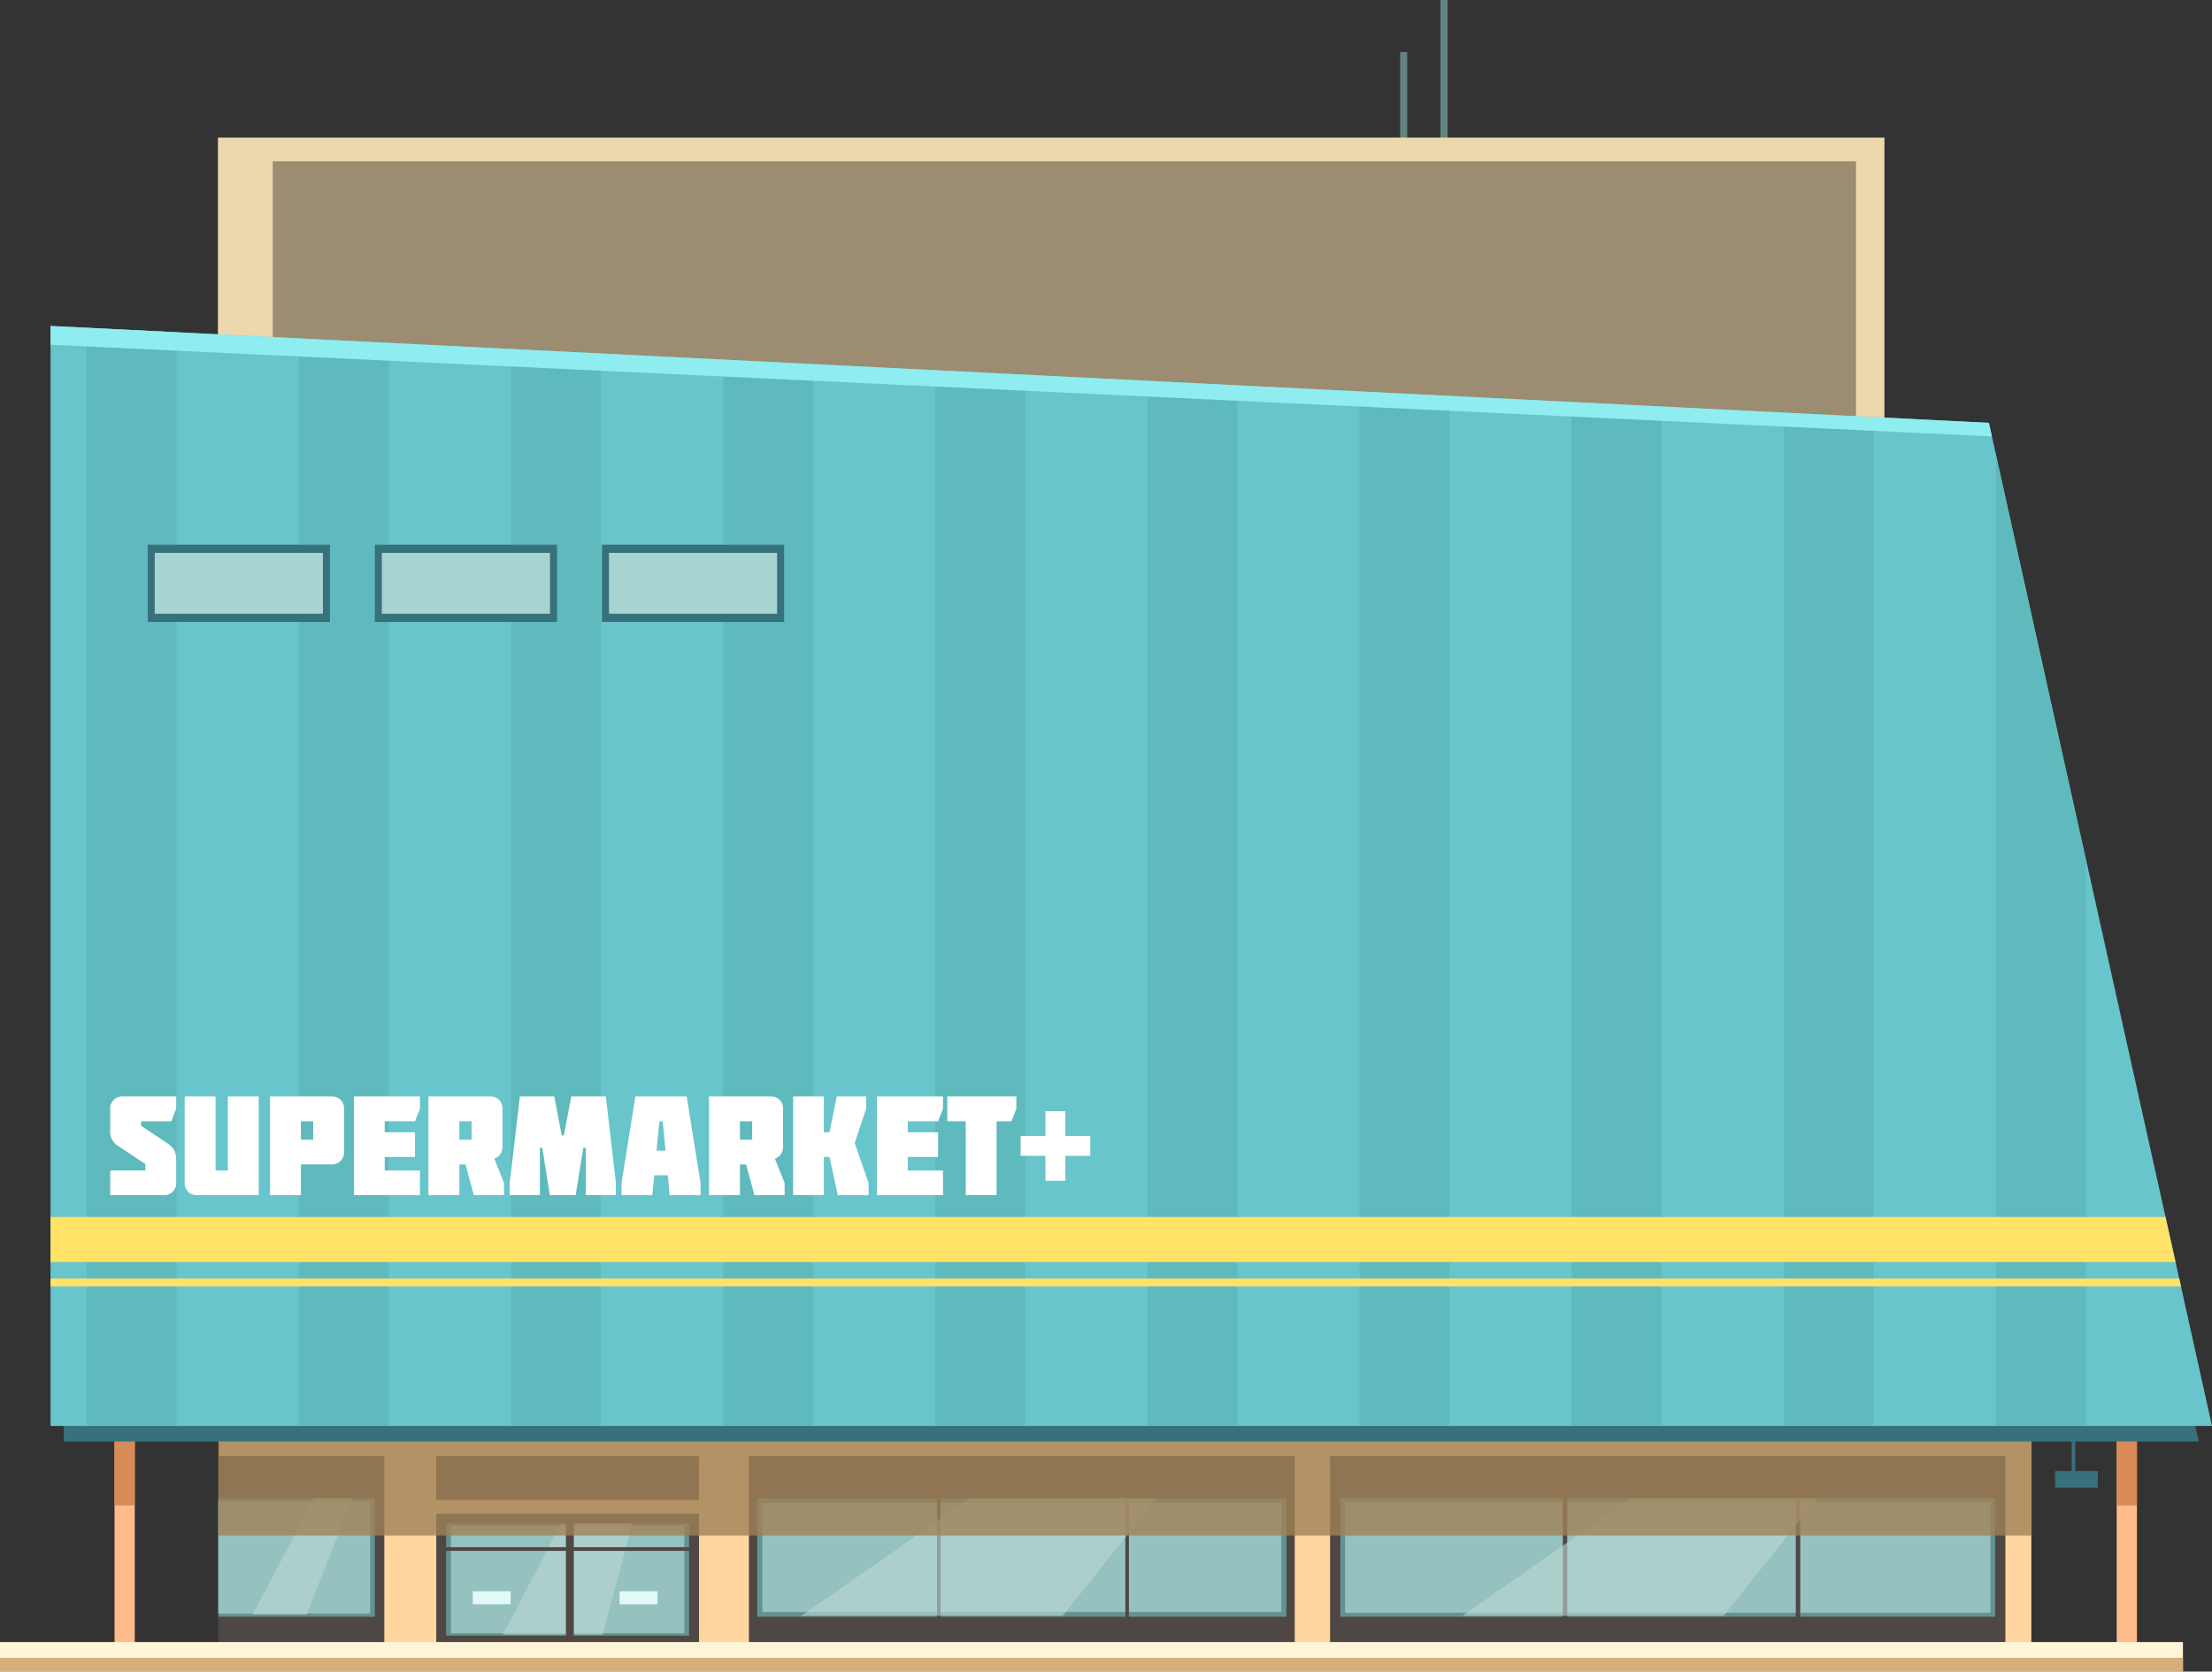 <svg xmlns="http://www.w3.org/2000/svg" viewBox="0 0 531.345 401.599"><rect x="0" y="0" width="531.345" height="401.599" fill="#333333" stroke="none"/><defs><style>.a{isolation:isolate;}.b{fill:#638481;}.c{fill:#edd8ae;}.d{fill:#9b8c72;}.e{fill:#ffd69f;}.f{fill:#4f4743;}.g{fill:#639390;}.h{fill:#95c1bf;}.i{fill:#ffbc8a;}.j{fill:#d88b56;}.k{fill:#bad8d6;mix-blend-mode:overlay;opacity:0.6;}.l{fill:#fff5d9;}.m{fill:#d6af7c;}.n{fill:#37727c;}.o{fill:#a08157;mix-blend-mode:multiply;opacity:0.8;}.p{fill:#69c5cc;}.q{fill:#5ebabc;}.r{fill:#8fedef;}.s{fill:#a7d3d0;}.t{fill:#ffe266;}.u{fill:#fff;}.v{fill:#e1f9f7;}</style></defs><g class="a"><rect class="b" x="336.329" y="12.518" width="1.707" height="81.369"/><rect class="b" x="346.002" width="1.707" height="81.369"/><polygon class="c" points="452.661 33.056 52.347 33.056 52.347 208.989 452.661 230.99 452.661 33.056"/><polygon class="d" points="445.833 38.746 65.519 38.746 65.519 214.679 445.833 236.68 445.833 38.746"/><rect class="e" x="52.601" y="345.233" width="435.349" height="51.135"/><rect class="f" x="52.444" y="349.845" width="39.873" height="46.469"/><rect class="f" x="179.903" y="349.845" width="131.105" height="46.469"/><rect class="g" x="52.444" y="359.966" width="37.597" height="28.451"/><rect class="h" x="52.444" y="360.725" width="36.459" height="26.933"/><rect class="g" x="181.894" y="359.966" width="127.121" height="28.451"/><rect class="h" x="183.127" y="361.104" width="124.656" height="26.175"/><rect class="f" x="270.323" y="352.569" width="0.854" height="41.538"/><rect class="f" x="225.086" y="352.569" width="0.854" height="41.538"/><rect class="f" x="319.501" y="349.845" width="162.21" height="46.469"/><rect class="g" x="321.966" y="359.966" width="157.282" height="28.451"/><rect class="h" x="323.106" y="360.915" width="155.002" height="26.552"/><rect class="f" x="431.374" y="352.569" width="1.057" height="41.538"/><rect class="f" x="375.405" y="352.569" width="1.056" height="41.538"/><rect class="f" x="104.793" y="349.845" width="63.117" height="10.5"/><rect class="i" x="27.515" y="322.626" width="4.854" height="76.605"/><rect class="j" x="27.515" y="295.882" width="4.854" height="65.794"/><rect class="i" x="508.455" y="322.626" width="4.854" height="76.605"/><rect class="j" x="508.455" y="295.882" width="4.854" height="65.794"/><rect class="f" x="104.793" y="363.691" width="63.117" height="34.353"/><rect class="g" x="107.172" y="366.035" width="58.357" height="26.924"/><rect class="h" x="108.31" y="366.606" width="56.081" height="25.783"/><polygon class="k" points="151.905 366.035 134.772 366.035 120.798 392.699 144.759 392.699 151.905 366.035"/><polygon class="k" points="84.683 359.966 75.434 359.966 60.703 387.863 73.638 387.863 84.683 359.966"/><polygon class="k" points="277.816 359.966 232.934 359.966 192.526 388.191 255.295 388.191 277.816 359.966"/><polygon class="k" points="436.571 359.966 391.689 359.966 351.281 388.191 414.05 388.191 436.571 359.966"/><rect class="f" x="135.941" y="364.614" width="1.897" height="29.968"/><rect class="f" x="106.352" y="371.709" width="60.316" height="0.888"/><rect class="l" y="394.492" width="524.367" height="7.107"/><rect class="m" y="398.28" width="524.367" height="3.318"/><rect class="n" x="493.661" y="353.423" width="10.242" height="3.983"/><rect class="n" x="497.644" y="344.887" width="0.854" height="10.527"/><rect class="o" x="52.444" y="338.526" width="435.506" height="30.369"/><polygon class="n" points="475.333 120.164 15.302 98.039 15.302 346.319 528.181 346.319 475.333 120.164"/><polygon class="p" points="477.754 101.596 12.138 78.314 12.138 342.582 531.345 342.582 477.754 101.596"/><polygon class="q" points="246.267 342.582 246.267 90.1 224.644 89.011 224.644 342.582 246.267 342.582"/><polygon class="q" points="195.308 342.582 195.308 87.534 173.685 86.446 173.685 342.582 195.308 342.582"/><polygon class="q" points="144.35 342.582 144.35 84.969 122.727 83.881 122.727 342.582 144.35 342.582"/><polygon class="q" points="93.391 342.582 93.391 82.404 71.768 81.316 71.768 342.582 93.391 342.582"/><polygon class="q" points="42.433 342.582 42.433 79.839 20.81 78.751 20.81 342.582 42.433 342.582"/><polygon class="q" points="501.058 342.582 501.058 206.925 479.436 109.346 479.436 342.582 501.058 342.582"/><polygon class="q" points="450.1 342.582 450.1 100.36 428.478 99.272 428.478 342.582 450.1 342.582"/><polygon class="q" points="399.141 342.582 399.141 97.795 377.519 96.706 377.519 342.582 399.141 342.582"/><polygon class="q" points="348.183 342.582 348.183 95.23 326.561 94.141 326.561 342.582 348.183 342.582"/><polygon class="q" points="297.224 342.582 297.224 92.665 275.602 91.576 275.602 342.582 297.224 342.582"/><polygon class="r" points="478.477 104.85 477.753 101.591 12.138 78.314 12.138 82.825 478.477 104.85"/><rect class="n" x="144.592" y="130.86" width="43.764" height="18.559"/><rect class="s" x="146.279" y="132.829" width="40.389" height="14.621"/><rect class="n" x="90.039" y="130.86" width="43.764" height="18.559"/><rect class="s" x="91.726" y="132.829" width="40.389" height="14.621"/><rect class="n" x="35.486" y="130.86" width="43.764" height="18.559"/><rect class="s" x="37.173" y="132.829" width="40.389" height="14.621"/><polygon class="t" points="12.138 292.378 12.138 303.189 522.581 303.189 520.176 292.378 12.138 292.378"/><polygon class="t" points="523.909 309.068 523.484 307.172 12.138 307.172 12.138 309.068 523.909 309.068"/><path class="u" d="M26.477,271.351v-4.979a2.837,2.837,0,0,1,2.981-2.946H42.326v2.913l-1.151,3.047H33.893V270.47L40.328,274.772c1.626,1.083,1.998,2.133,1.998,4.03v5.384a2.826,2.826,0,0,1-2.945,2.947H26.477v-5.926h8.433v-1.558L28.475,275.381A4.081,4.081,0,0,1,26.477,271.351Z"/><path class="u" d="M62.147,263.426v23.706H47.347a2.837,2.837,0,0,1-2.981-2.947V263.426h7.418v17.781h2.947V263.426Z"/><path class="u" d="M72.285,279.749v7.383H64.869V263.426H79.667a2.836,2.836,0,0,1,2.981,2.946v10.397a2.862,2.862,0,0,1-2.981,2.98Zm0-5.926h2.947V269.386H72.285Z"/><path class="u" d="M85.029,287.132V263.426h15.849v2.946l-1.186,3.014H92.411v2.642h7.281v5.927H92.411v3.251h8.467v5.926Z"/><path class="u" d="M117.753,263.426a2.827,2.827,0,0,1,2.946,2.946v9.314a2.916,2.916,0,0,1-1.965,2.675l2.337,5.825v2.947h-7.247l-1.999-7.383h-1.489v7.383h-7.416V263.426Zm-7.416,5.96v4.437h2.946V269.386Z"/><path class="u" d="M130.259,275.753h-.575v11.379H122.436V284.186L124.875,263.426h8.263l1.795,9.348h.507l1.795-9.348H145.533l2.405,20.76v2.947H140.724v-11.379h-.609l-1.83,11.379h-6.196Z"/><path class="u" d="M164.953,263.426l3.319,20.76v2.947H160.855l-.44-4.775h-3.251l-.474,4.775h-7.383V284.186l3.319-20.76Zm-5.08,13.005-.678-7.044h-.812l-.677,7.044Z"/><path class="u" d="M185.149,263.426a2.827,2.827,0,0,1,2.947,2.946v9.314a2.916,2.916,0,0,1-1.965,2.675l2.337,5.825v2.947H181.221l-1.999-7.383h-1.489v7.383h-7.416V263.426Zm-7.416,5.96v4.437h2.946V269.386Z"/><path class="u" d="M201.009,263.426h7.044v2.946l-2.744,8.23,3.319,9.584v2.947h-7.382l-1.998-9.177H197.893v9.177h-7.383V263.426H197.893v8.602h1.355Z"/><path class="u" d="M210.67,287.132V263.426h15.85v2.946l-1.186,3.014H218.053v2.642h7.281v5.927H218.053v3.251h8.467v5.926Z"/><path class="u" d="M227.546,269.386V263.426h16.593v2.946l-1.184,3.014h-3.557v17.746h-7.416V269.386Z"/><path class="u" d="M251.126,272.909v-5.96h4.776v5.96h5.993v4.775h-5.993v5.995h-4.776v-5.995H245.165v-4.775Z"/><rect class="v" x="113.56" y="382.3" width="9.104" height="3.13"/><rect class="v" x="148.838" y="382.3" width="9.104" height="3.13"/></g></svg>